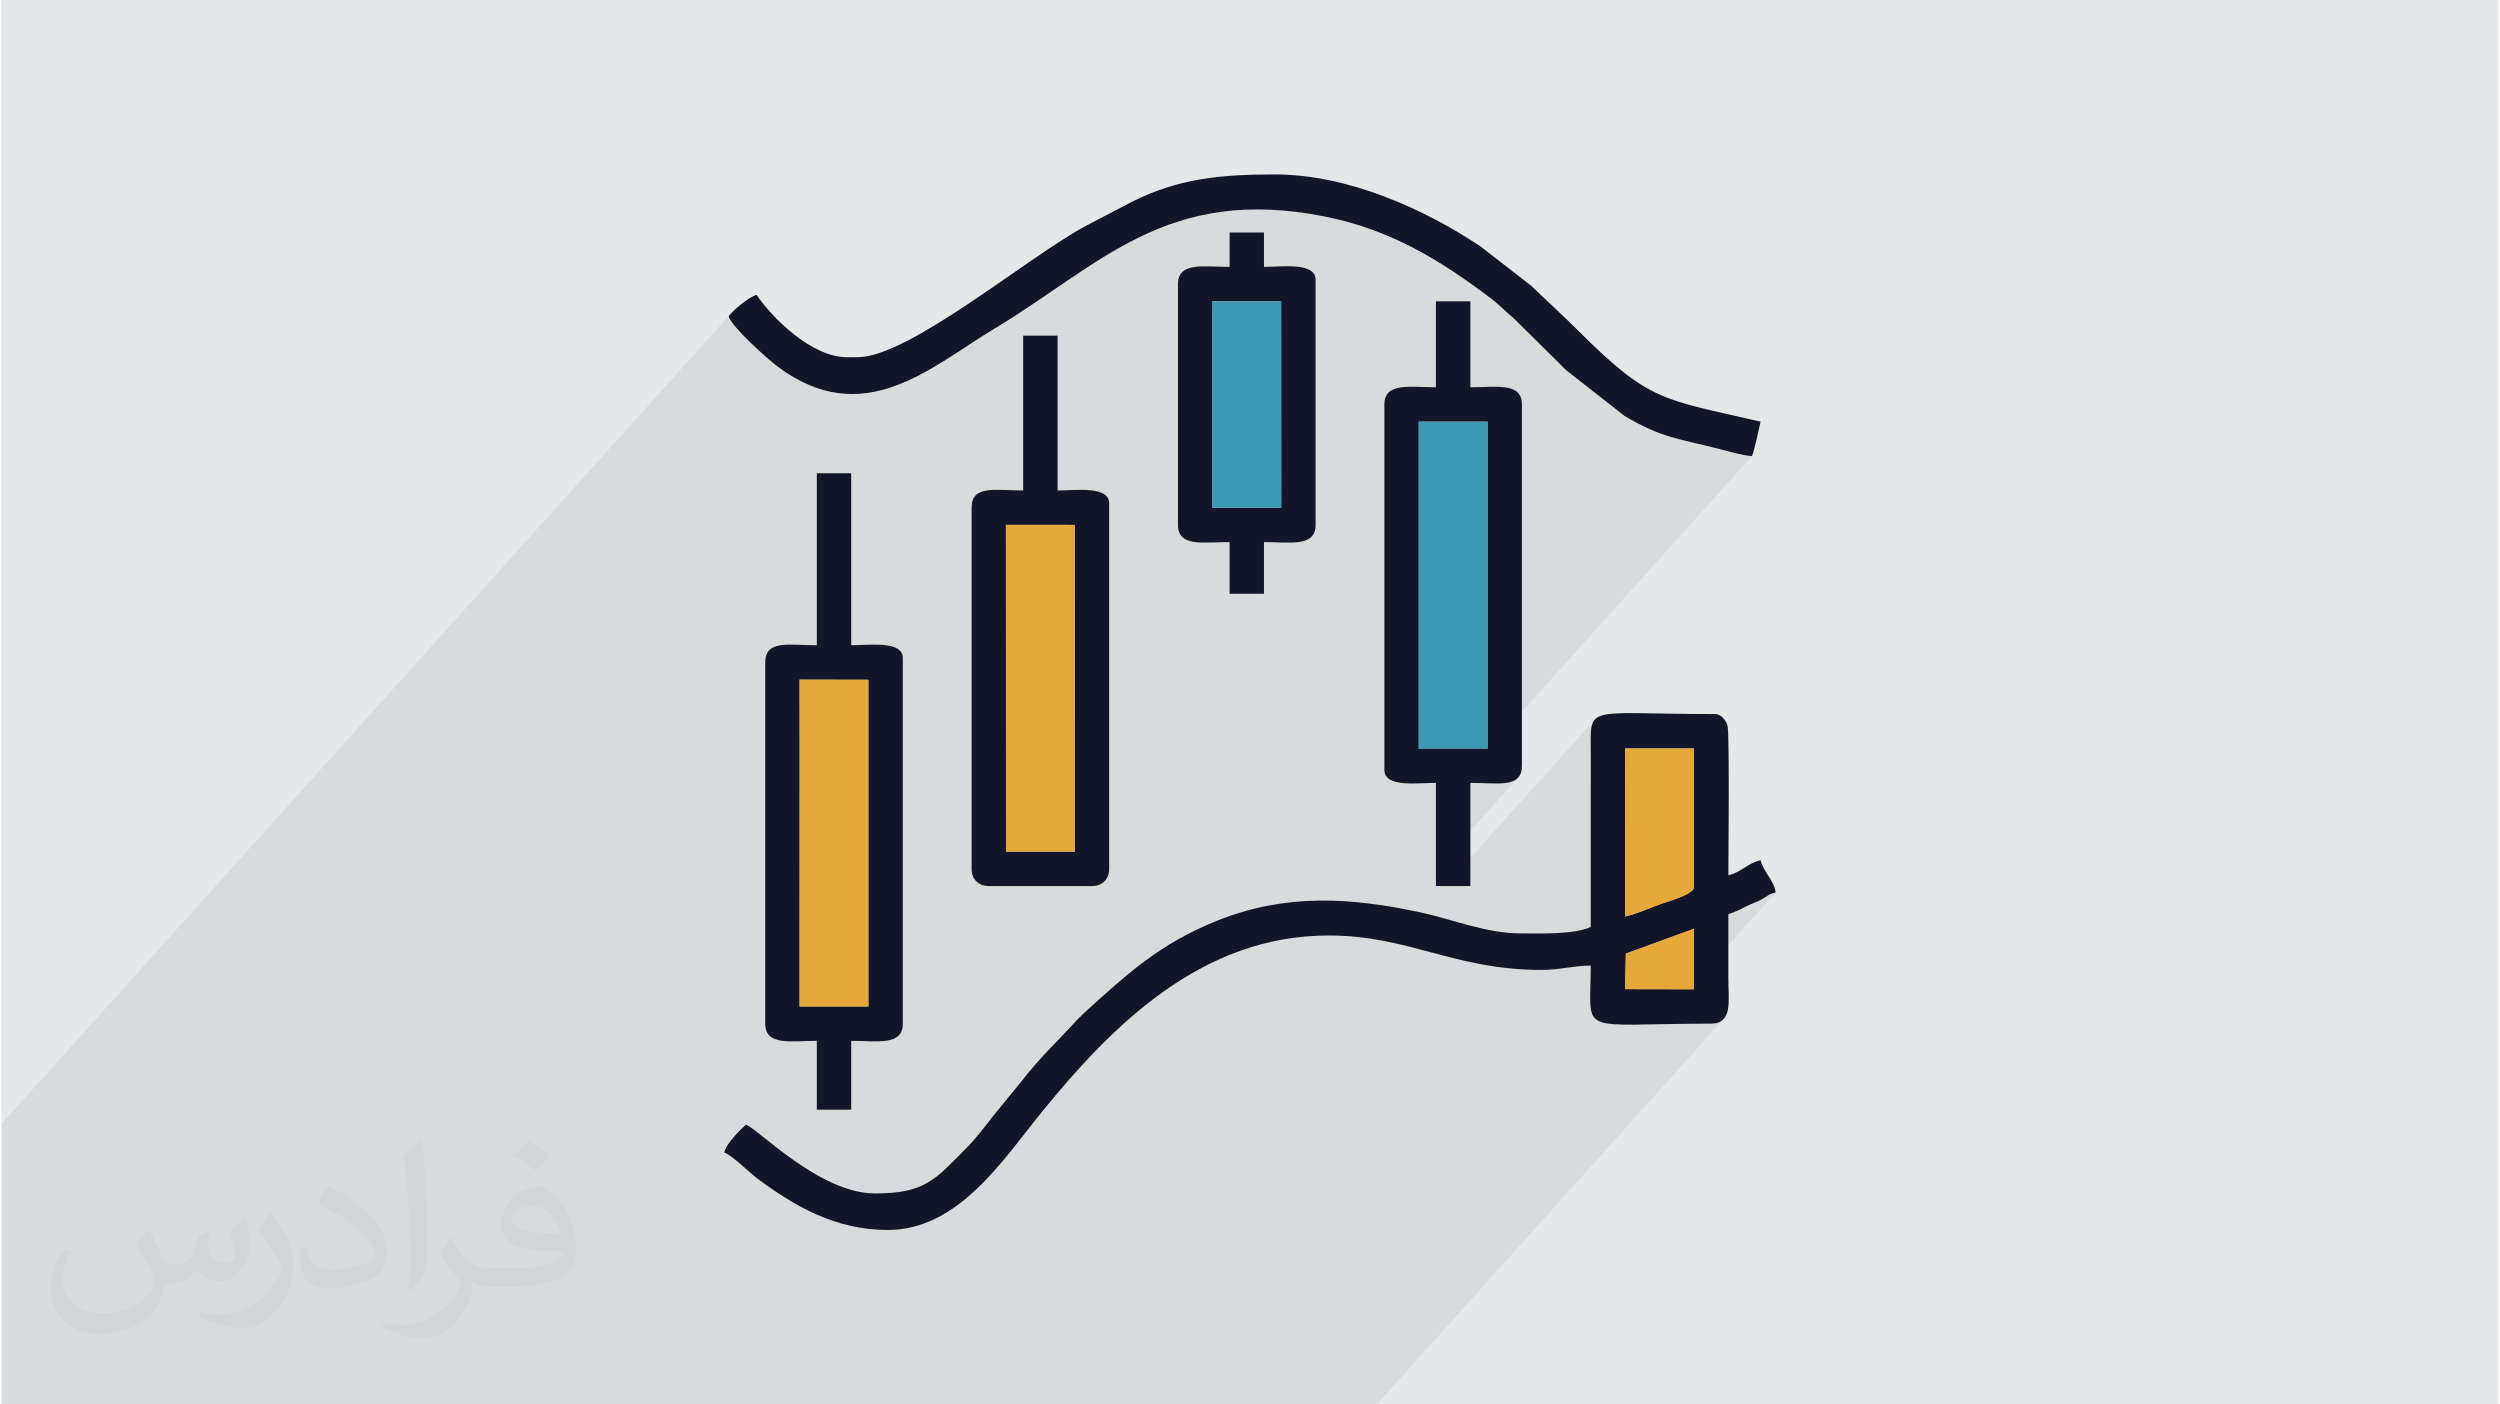 <?xml version="1.0" encoding="UTF-8"?>
<!DOCTYPE svg PUBLIC "-//W3C//DTD SVG 1.0//EN" "http://www.w3.org/TR/2001/REC-SVG-20010904/DTD/svg10.dtd">
<!-- Creator: CorelDRAW 2017 -->
<svg xmlns="http://www.w3.org/2000/svg" xml:space="preserve" width="356px" height="200px" version="1.0" shape-rendering="geometricPrecision" text-rendering="geometricPrecision" image-rendering="optimizeQuality" fill-rule="evenodd" clip-rule="evenodd"
viewBox="0 0 35600 20025"
 xmlns:xlink="http://www.w3.org/1999/xlink">
 <g id="Layer_x0020_1">
  <g id="_2061075533600">
   <polygon fill="#E6E7E8" points="0,0 35600,0 35600,20025 0,20025 "/>
   <path fill="#373435" fill-opacity="0.031" d="M2102 17538c67,103 111,202 155,311 31,64 48,183 198,183 44,0 107,-14 163,-45 63,-33 111,-82 135,-159l61 -201 145 -72 10 10c-19,76 -24,148 -24,206 0,169 145,233 262,233 68,0 128,-33 128,-95 0,-81 -34,-216 -78,-338 68,-68 136,-136 214,-191l12 6c34,144 53,286 53,381 0,92 -41,195 -75,263 -70,132 -194,237 -344,237 -114,0 -240,-57 -327,-163l-5 0c-83,101 -209,194 -412,194l-63 0c-10,134 -39,229 -82,313 -122,237 -480,404 -817,404 -470,0 -705,-272 -705,-632 0,-223 72,-431 184,-577l92 37c-70,134 -116,261 -116,385 0,338 274,499 591,499 293,0 657,-188 722,-404 -24,-237 -114,-348 -250,-565 42,-72 95,-144 160,-220l13 0 0 0zm5414 -1273c99,62 196,136 290,221 -53,74 -118,142 -201,201 -94,-76 -189,-142 -286,-212 66,-74 131,-146 197,-210zm51 925c-160,0 -291,105 -291,183 0,167 320,219 702,217 -48,-196 -215,-400 -411,-400zm-359 894c208,0 390,-6 528,-41 155,-39 286,-118 286,-171 0,-15 0,-31 -5,-46 -87,9 -186,9 -274,9 -281,0 -496,-64 -581,-223 -22,-43 -36,-93 -36,-148 0,-153 65,-303 181,-406 97,-84 204,-138 313,-138 196,0 354,159 463,408 60,136 101,292 101,490 0,132 -36,243 -118,326 -153,148 -434,204 -865,204l-197 0 0 0 -51 0c-106,0 -184,-19 -244,-66l-10 0c2,24 5,49 5,72 0,97 -32,220 -97,319 -192,286 -400,410 -579,410 -182,0 -405,-70 -606,-161l36 -70c66,27 155,45 279,45 325,0 751,-313 804,-617 -12,-25 -33,-58 -65,-93 -94,-113 -155,-208 -211,-307 49,-95 92,-171 134,-239l16 -2c139,282 265,445 546,445l43 0 0 0 204 0 0 0zm-1406 299c24,-130 26,-276 26,-412l0 -202c0,-377 -48,-925 -87,-1281 68,-75 163,-161 238,-219l21 6c51,449 64,971 64,1450 0,126 -5,250 -17,340 -8,114 -73,200 -214,332l-31 -14 0 0zm-1447 -596c7,177 94,317 397,317 189,0 349,-49 526,-133 31,-15 48,-33 48,-50 0,-111 -84,-257 -228,-391 -138,-126 -322,-237 -494,-311 -58,-25 -77,-52 -77,-76 0,-52 68,-159 123,-235l20 -2c196,103 416,255 579,426 148,157 240,315 240,488 0,128 -39,250 -102,361 -216,109 -446,191 -674,191 -276,0 -465,-129 -465,-434 0,-33 0,-85 12,-151l95 0 0 0zm-500 -502l172 278c63,103 121,214 121,391l0 227c0,183 -117,379 -306,572 -147,132 -278,188 -399,188 -180,0 -386,-56 -623,-159l26 -70c76,21 163,37 270,37 341,-2 690,-251 850,-556 19,-35 27,-68 27,-91 0,-35 -20,-74 -34,-109 -87,-165 -184,-315 -291,-453 56,-88 111,-173 172,-257l15 2 0 0z"/>
   <polygon fill="#373435" fill-opacity="0.078" points="24620,13032 24130,13576 24130,13242 23360,13523 24099,12702 24130,12664 24130,10671 23148,10671 22658,11215 22658,10733 22657,10611 22657,10507 22661,10421 22672,10350 22692,10293 22726,10249 20580,12633 20451,12633 20451,12390 21618,11093 21549,11138 21459,11162 21349,11171 21225,11170 21088,11165 20942,11162 20451,11707 20451,11509 24957,6503 24897,6496 24834,6486 24770,6473 24706,6457 24641,6441 24577,6424 24515,6408 24455,6392 24358,6368 24266,6347 24180,6326 24097,6307 24018,6288 23942,6269 23867,6249 23792,6228 23718,6204 23644,6178 23568,6148 23490,6115 23408,6077 23323,6034 23234,5985 23139,5930 22298,5270 22279,5251 22261,5233 22245,5217 22229,5201 22213,5185 22197,5168 22179,5150 22160,5131 21559,4537 21516,4501 21475,4465 21437,4430 21401,4396 21364,4362 21328,4329 21289,4297 21249,4265 21111,4162 20973,4062 20836,3965 20697,3872 20559,3782 20418,3696 20277,3614 20133,3537 19987,3464 19839,3395 19687,3331 19532,3272 19373,3218 19210,3169 19043,3125 18870,3088 18662,3050 18462,3021 18268,3001 18081,2990 17900,2986 17726,2990 17557,3001 17393,3019 17234,3044 17080,3076 16930,3113 16784,3156 16642,3204 16502,3257 16366,3315 16232,3377 16101,3443 15971,3513 15843,3586 15716,3662 15590,3741 15464,3822 15339,3905 15213,3989 15087,4075 14960,4162 14831,4250 14701,4337 14569,4425 14435,4513 14298,4599 14158,4685 13986,4792 13813,4904 13638,5018 13461,5131 13283,5239 13101,5340 12916,5430 12728,5506 12537,5565 12341,5603 12141,5618 11937,5606 11727,5564 11511,5488 11290,5376 11063,5225 10991,5167 10895,5085 10786,4987 10672,4879 10564,4770 10471,4668 10402,4578 10367,4510 10396,4475 0,16024 0,16028 0,17515 0,19662 0,20025 351,20025 850,20025 1265,20025 1365,20025 1880,20025 2076,20025 2221,20025 2301,20025 2321,20025 2394,20025 2468,20025 2836,20025 2909,20025 2932,20025 3032,20025 3058,20025 3107,20025 3625,20025 4012,20025 4086,20025 5485,20025 6000,20025 6270,20025 6293,20025 6441,20025 6736,20025 6789,20025 6882,20025 6931,20025 6956,20025 6957,20025 6978,20025 7007,20025 7063,20025 7073,20025 7103,20025 7226,20025 7251,20025 7397,20025 7422,20025 7447,20025 7539,20025 7593,20025 7594,20025 7618,20025 7840,20025 7865,20025 8055,20025 8208,20025 8330,20025 8574,20025 8754,20025 8894,20025 9012,20025 9016,20025 10375,20025 10396,20025 10396,20025 10436,20025 10452,20025 10469,20025 11050,20025 11154,20025 11573,20025 12184,20025 12474,20025 12768,20025 12786,20025 12900,20025 12964,20025 13579,20025 13798,20025 13927,20025 14288,20025 14294,20025 14728,20025 15710,20025 16376,20025 16529,20025 16886,20025 17026,20025 17230,20025 17372,20025 17504,20025 17507,20025 18024,20025 18325,20025 18533,20025 18628,20025 18724,20025 18801,20025 19487,20025 19606,20025 24545,14538 24475,14580 24375,14595 24035,14597 23743,14601 23682,14603 24130,14105 24130,14019 25294,12725 25260,12734 25235,12741 25217,12748 25202,12755 25188,12764 25173,12774 25154,12788 25128,12804 25103,12819 25082,12831 25064,12840 25047,12848 25030,12856 25011,12863 24989,12872 24962,12883 24920,12901 24878,12921 24836,12942 24794,12963 24751,12984 24708,13003 24664,13019 "/>
   <g>
    <path fill="#121628" d="M24130 13242l0 863 -982 -2 11 -506 971 -355zm-982 -2571l982 0 0 1993c-56,105 -351,181 -479,227 -150,54 -350,144 -502,176l-1 -2396zm-490 2545c-235,112 -729,92 -1011,92 -472,0 -966,-201 -1392,-294 -1026,-224 -1953,-276 -2926,114 -819,329 -1284,762 -1883,1304l-109 106c-326,361 -486,484 -814,902l-386 473c-124,158 -246,321 -391,467 -436,436 -575,636 -1295,636 -792,0 -1683,-939 -1839,-980 -17,12 -296,273 -306,398 92,25 360,286 463,364 527,394 1117,739 1866,739 1011,0 1647,-1007 2203,-1690 997,-1224 2268,-2509 4081,-2509 1149,0 1795,491 3034,491 281,0 456,-62 705,-62 0,1022 -228,828 1717,828 313,0 245,-336 245,-644 0,-306 0,-613 0,-919 119,-28 231,-105 342,-149 80,-33 91,-34 166,-79 81,-49 60,-54 166,-79 -13,-157 -176,-297 -214,-460 -197,46 -274,172 -460,215 0,-159 19,-2026 -12,-2134 -20,-72 -93,-165 -172,-165 -1876,0 -1779,-151 -1778,552l0 2483z"/>
    <path fill="#121628" d="M12206 5093l-153 0c-509,0 -1075,-572 -1288,-889 -108,29 -342,223 -398,306 39,146 543,600 696,715 1230,920 2180,10 3095,-540 1509,-907 2453,-2048 4712,-1597 934,186 1642,619 2379,1177 112,85 189,175 310,272l601 594c53,53 85,86 138,139l841 660c522,311 782,328 1316,462 156,40 345,98 502,111 31,-65 101,-396 123,-491 -1387,-323 -1573,-270 -2598,-1295 -231,-230 -440,-418 -674,-644l-725 -562c-789,-525 -1878,-1024 -2930,-1024 -772,0 -1374,58 -2034,389l-664 347c-830,446 -2518,1870 -3249,1870z"/>
    <path fill="#121628" d="M11378 9690l981 2 0 4658 -981 0 1 -3709 -1 -951zm246 -490c-398,0 -736,-82 -736,245l0 5150c0,321 367,245 736,245l0 981 490 0 0 -981c368,0 736,76 736,-245l0 -5211c0,-254 -476,-184 -736,-184l0 -2452 -490 0 0 2452z"/>
    <path fill="#121628" d="M20206 6012l981 0 0 4660 -981 -1 0 -4505 0 -154zm245 -490c-368,0 -735,-75 -735,245l0 5211c0,254 475,184 735,184l0 1471 491 0 0 -1471c397,0 735,82 735,-245l0 -5150c0,-320 -367,-245 -735,-245l0 -1226 -491 0 0 1226z"/>
    <path fill="#121628" d="M14321 11867l-1 -4384 981 1 1 4659 -981 0 0 -276zm245 -4874c-397,0 -735,-82 -735,245l0 5150c0,148 97,245 245,245l1471 0c148,0 245,-97 245,-245l0 -5211c0,-254 -475,-184 -735,-184l0 -2207 -491 0 0 2207z"/>
    <path fill="#121628" d="M17265 4296l979 0 1 2943 -982 0 0 -2667 2 -276zm244 -491c-369,0 -736,-75 -736,246l0 3433c0,320 367,245 736,245l0 736 490 0 0 -736c369,0 736,75 736,-245l0 -3495c0,-254 -475,-184 -736,-184l0 -490 -490 0 0 490z"/>
    <polygon fill="#3C99B4" points="20206,6166 20206,10671 21187,10672 21187,6012 20206,6012 "/>
    <polygon fill="#E7A839" points="14321,12143 15302,12143 15301,7484 14320,7483 14321,11867 "/>
    <polygon fill="#E7A839" points="11379,10641 11378,14350 12359,14350 12359,9692 11378,9690 "/>
    <polygon fill="#3C99B4" points="17263,4572 17263,7239 18245,7239 18244,4296 17265,4296 "/>
    <path fill="#E7A839" d="M23149 13067c152,-32 352,-122 502,-176 128,-46 423,-122 479,-227l0 -1993 -982 0 1 2396z"/>
    <polygon fill="#E7A839" points="23159,13597 23148,14103 24130,14105 24130,13242 "/>
   </g>
  </g>
 </g>
</svg>
